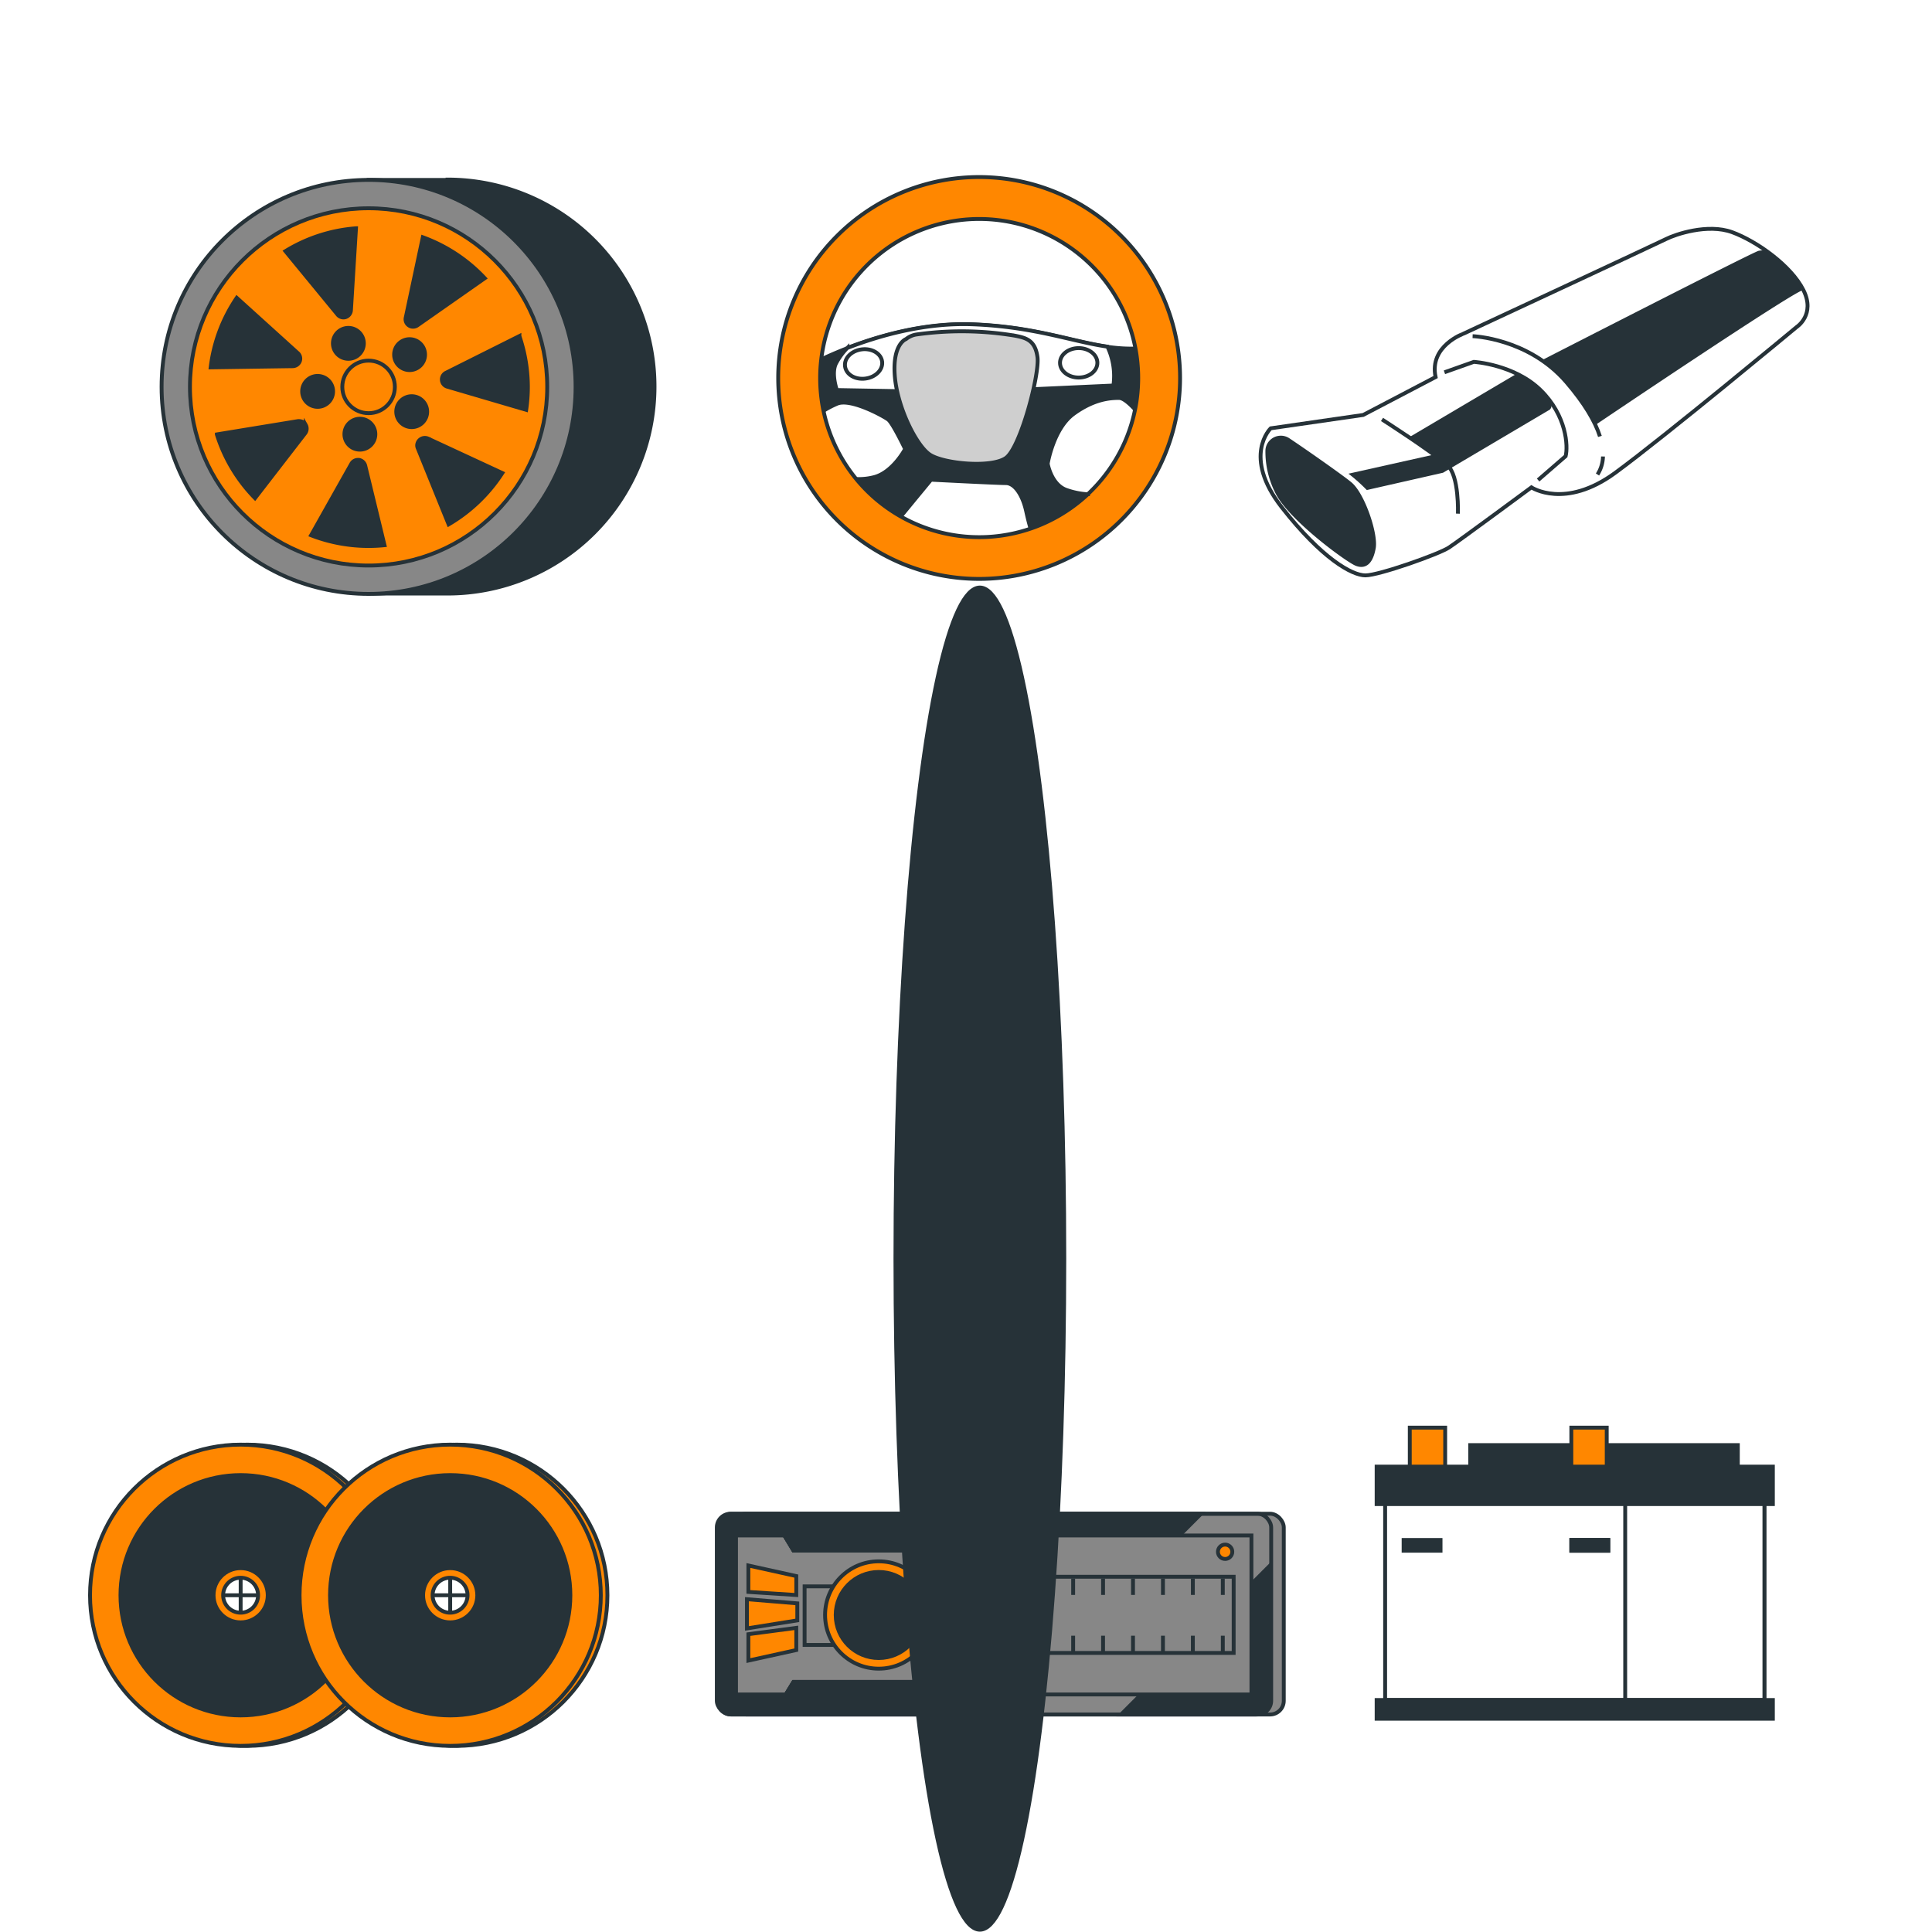 <svg class="animated" id="freepik_stories-car-accesories" xmlns="http://www.w3.org/2000/svg" viewBox="0 0 500 500" version="1.1" xmlns:xlink="http://www.w3.org/1999/xlink" xmlns:svgjs="http://svgjs.com/svgjs"><style>svg#freepik_stories-car-accesories:not(.animated) .animable {opacity: 0;}svg#freepik_stories-car-accesories.animated #freepik--background-simple--inject-3 {animation: 1s 1 forwards cubic-bezier(.36,-0.01,.5,1.38) zoomOut;animation-delay: 0s;}svg#freepik_stories-car-accesories.animated #freepik--Battery--inject-3 {animation: 1s 1 forwards cubic-bezier(.36,-0.01,.5,1.38) zoomIn,6s Infinite  linear shake;animation-delay: 0s,1s;}svg#freepik_stories-car-accesories.animated #freepik--Radio--inject-3 {animation: 1s 1 forwards cubic-bezier(.36,-0.01,.5,1.38) slideLeft,3s Infinite  linear wind;animation-delay: 0s,1s;}svg#freepik_stories-car-accesories.animated #freepik--Speakers--inject-3 {animation: 1s 1 forwards cubic-bezier(.36,-0.01,.5,1.38) slideRight,1.5s Infinite  linear heartbeat;animation-delay: 0s,1s;}svg#freepik_stories-car-accesories.animated #el5dxl9z7ws65 {animation: 1s 1 forwards cubic-bezier(.36,-0.01,.5,1.38) lightSpeedLeft;animation-delay: 0s;}svg#freepik_stories-car-accesories.animated #elodzhohau4j {animation: 1s 1 forwards cubic-bezier(.36,-0.01,.5,1.38) lightSpeedLeft;animation-delay: 0.019s;opacity: 0}svg#freepik_stories-car-accesories.animated #el5x88epbqj28 {animation: 1s 1 forwards cubic-bezier(.36,-0.01,.5,1.38) lightSpeedLeft;animation-delay: 0.038s;opacity: 0}svg#freepik_stories-car-accesories.animated #elcldah5zht08 {animation: 1s 1 forwards cubic-bezier(.36,-0.01,.5,1.38) lightSpeedLeft;animation-delay: 0.058s;opacity: 0}svg#freepik_stories-car-accesories.animated #el2vctykjatdy {animation: 1s 1 forwards cubic-bezier(.36,-0.01,.5,1.38) lightSpeedLeft;animation-delay: 0.077s;opacity: 0}svg#freepik_stories-car-accesories.animated #eli3prsiibm5 {animation: 1s 1 forwards cubic-bezier(.36,-0.01,.5,1.38) lightSpeedLeft;animation-delay: 0.096s;opacity: 0}svg#freepik_stories-car-accesories.animated #el58riv06ng5f {animation: 1s 1 forwards cubic-bezier(.36,-0.01,.5,1.38) lightSpeedLeft;animation-delay: 0.115s;opacity: 0}svg#freepik_stories-car-accesories.animated #elfywnxa0ydui {animation: 1s 1 forwards cubic-bezier(.36,-0.01,.5,1.38) lightSpeedLeft;animation-delay: 0.135s;opacity: 0}svg#freepik_stories-car-accesories.animated #elrzwvesccdml {animation: 1s 1 forwards cubic-bezier(.36,-0.01,.5,1.38) lightSpeedLeft;animation-delay: 0.154s;opacity: 0}svg#freepik_stories-car-accesories.animated #el6pqcv6uv5t {animation: 1s 1 forwards cubic-bezier(.36,-0.01,.5,1.38) lightSpeedLeft;animation-delay: 0.173s;opacity: 0}svg#freepik_stories-car-accesories.animated #elxk6ruiiigdg {animation: 1s 1 forwards cubic-bezier(.36,-0.01,.5,1.38) lightSpeedLeft;animation-delay: 0.192s;opacity: 0}svg#freepik_stories-car-accesories.animated #elunca05pq4zn {animation: 1s 1 forwards cubic-bezier(.36,-0.01,.5,1.38) lightSpeedLeft;animation-delay: 0.212s;opacity: 0}svg#freepik_stories-car-accesories.animated #elb0n3h5ysqg {animation: 1s 1 forwards cubic-bezier(.36,-0.01,.5,1.38) lightSpeedLeft;animation-delay: 0.231s;opacity: 0}svg#freepik_stories-car-accesories.animated #elolypvt5ueo {animation: 1s 1 forwards cubic-bezier(.36,-0.01,.5,1.38) lightSpeedLeft;animation-delay: 0.25s;opacity: 0}svg#freepik_stories-car-accesories.animated #elmqw28v042qa {animation: 1s 1 forwards cubic-bezier(.36,-0.01,.5,1.38) lightSpeedLeft;animation-delay: 0.269s;opacity: 0}svg#freepik_stories-car-accesories.animated #elf9393j424no {animation: 1s 1 forwards cubic-bezier(.36,-0.01,.5,1.38) lightSpeedLeft;animation-delay: 0.288s;opacity: 0}svg#freepik_stories-car-accesories.animated #elfchmbc6rbhu {animation: 1s 1 forwards cubic-bezier(.36,-0.01,.5,1.38) lightSpeedLeft;animation-delay: 0.308s;opacity: 0}svg#freepik_stories-car-accesories.animated #eltvc8mdkqi3b {animation: 1s 1 forwards cubic-bezier(.36,-0.01,.5,1.38) lightSpeedLeft;animation-delay: 0.327s;opacity: 0}svg#freepik_stories-car-accesories.animated #elnffhhnx09wm {animation: 1s 1 forwards cubic-bezier(.36,-0.01,.5,1.38) lightSpeedLeft;animation-delay: 0.346s;opacity: 0}svg#freepik_stories-car-accesories.animated #el6mr8o5au5ki {animation: 1s 1 forwards cubic-bezier(.36,-0.01,.5,1.38) lightSpeedLeft;animation-delay: 0.365s;opacity: 0}svg#freepik_stories-car-accesories.animated #elq9l515cgifh {animation: 1s 1 forwards cubic-bezier(.36,-0.01,.5,1.38) lightSpeedLeft;animation-delay: 0.385s;opacity: 0}svg#freepik_stories-car-accesories.animated #el42mhfkdgiba {animation: 1s 1 forwards cubic-bezier(.36,-0.01,.5,1.38) lightSpeedLeft;animation-delay: 0.404s;opacity: 0}svg#freepik_stories-car-accesories.animated #elexocp2hj0jm {animation: 1s 1 forwards cubic-bezier(.36,-0.01,.5,1.38) lightSpeedLeft;animation-delay: 0.423s;opacity: 0}svg#freepik_stories-car-accesories.animated #ele90rigud49g {animation: 1s 1 forwards cubic-bezier(.36,-0.01,.5,1.38) lightSpeedLeft;animation-delay: 0.442s;opacity: 0}svg#freepik_stories-car-accesories.animated #elflbjrw2z5ig {animation: 1s 1 forwards cubic-bezier(.36,-0.01,.5,1.38) lightSpeedLeft;animation-delay: 0.462s;opacity: 0}svg#freepik_stories-car-accesories.animated #eljy9lm60mlde {animation: 1s 1 forwards cubic-bezier(.36,-0.01,.5,1.38) lightSpeedLeft;animation-delay: 0.481s;opacity: 0}svg#freepik_stories-car-accesories.animated #elyxa7tu5yye {animation: 1s 1 forwards cubic-bezier(.36,-0.01,.5,1.38) lightSpeedLeft;animation-delay: 0.5s;opacity: 0}svg#freepik_stories-car-accesories.animated #elth4ptaec5s {animation: 1s 1 forwards cubic-bezier(.36,-0.01,.5,1.38) lightSpeedLeft;animation-delay: 0.519s;opacity: 0}svg#freepik_stories-car-accesories.animated #elfogucqr6s5t {animation: 1s 1 forwards cubic-bezier(.36,-0.01,.5,1.38) lightSpeedLeft;animation-delay: 0.538s;opacity: 0}svg#freepik_stories-car-accesories.animated #elxo6oy7lu0me {animation: 1s 1 forwards cubic-bezier(.36,-0.01,.5,1.38) lightSpeedLeft;animation-delay: 0.558s;opacity: 0}svg#freepik_stories-car-accesories.animated #elecukh0rq65f {animation: 1s 1 forwards cubic-bezier(.36,-0.01,.5,1.38) lightSpeedLeft;animation-delay: 0.577s;opacity: 0}svg#freepik_stories-car-accesories.animated #elo9b869yyspr {animation: 1s 1 forwards cubic-bezier(.36,-0.01,.5,1.38) lightSpeedLeft;animation-delay: 0.596s;opacity: 0}svg#freepik_stories-car-accesories.animated #elomrxi6dsawa {animation: 1s 1 forwards cubic-bezier(.36,-0.01,.5,1.38) lightSpeedLeft;animation-delay: 0.615s;opacity: 0}svg#freepik_stories-car-accesories.animated #elxrl7uo3o4e {animation: 1s 1 forwards cubic-bezier(.36,-0.01,.5,1.38) lightSpeedLeft;animation-delay: 0.635s;opacity: 0}svg#freepik_stories-car-accesories.animated #elw2v3udlsl6 {animation: 1s 1 forwards cubic-bezier(.36,-0.01,.5,1.38) lightSpeedLeft;animation-delay: 0.654s;opacity: 0}svg#freepik_stories-car-accesories.animated #el1yxrifvq47j {animation: 1s 1 forwards cubic-bezier(.36,-0.01,.5,1.38) lightSpeedLeft;animation-delay: 0.673s;opacity: 0}svg#freepik_stories-car-accesories.animated #eldrnmtoks61m {animation: 1s 1 forwards cubic-bezier(.36,-0.01,.5,1.38) lightSpeedLeft;animation-delay: 0.692s;opacity: 0}svg#freepik_stories-car-accesories.animated #elv09zu27f0u {animation: 1s 1 forwards cubic-bezier(.36,-0.01,.5,1.38) lightSpeedLeft;animation-delay: 0.712s;opacity: 0}svg#freepik_stories-car-accesories.animated #el2mhwgs9is4b {animation: 1s 1 forwards cubic-bezier(.36,-0.01,.5,1.38) lightSpeedLeft;animation-delay: 0.731s;opacity: 0}svg#freepik_stories-car-accesories.animated #elr5k0j7mj3r {animation: 1s 1 forwards cubic-bezier(.36,-0.01,.5,1.38) lightSpeedLeft;animation-delay: 0.75s;opacity: 0}svg#freepik_stories-car-accesories.animated #elm8460ge4qtj {animation: 1s 1 forwards cubic-bezier(.36,-0.01,.5,1.38) lightSpeedLeft;animation-delay: 0.769s;opacity: 0}svg#freepik_stories-car-accesories.animated #ellzfwfb860k8 {animation: 1s 1 forwards cubic-bezier(.36,-0.01,.5,1.38) lightSpeedLeft;animation-delay: 0.788s;opacity: 0}svg#freepik_stories-car-accesories.animated #el7vysq6zcn5u {animation: 1s 1 forwards cubic-bezier(.36,-0.01,.5,1.38) lightSpeedLeft;animation-delay: 0.808s;opacity: 0}svg#freepik_stories-car-accesories.animated #el1r6rhtg5xa7j {animation: 1s 1 forwards cubic-bezier(.36,-0.01,.5,1.38) lightSpeedLeft;animation-delay: 0.827s;opacity: 0}svg#freepik_stories-car-accesories.animated #eljp3buerz5rs {animation: 1s 1 forwards cubic-bezier(.36,-0.01,.5,1.38) lightSpeedLeft;animation-delay: 0.846s;opacity: 0}svg#freepik_stories-car-accesories.animated #el6ljfjz8wlom {animation: 1s 1 forwards cubic-bezier(.36,-0.01,.5,1.38) lightSpeedLeft;animation-delay: 0.865s;opacity: 0}svg#freepik_stories-car-accesories.animated #elum7006t15d8 {animation: 1s 1 forwards cubic-bezier(.36,-0.01,.5,1.38) lightSpeedLeft;animation-delay: 0.885s;opacity: 0}svg#freepik_stories-car-accesories.animated #elhwaba0i3pvf {animation: 1s 1 forwards cubic-bezier(.36,-0.01,.5,1.38) lightSpeedLeft;animation-delay: 0.904s;opacity: 0}svg#freepik_stories-car-accesories.animated #elrgf6a76z4r8 {animation: 1s 1 forwards cubic-bezier(.36,-0.01,.5,1.38) lightSpeedLeft;animation-delay: 0.923s;opacity: 0}svg#freepik_stories-car-accesories.animated #el9k4zfps67e7 {animation: 1s 1 forwards cubic-bezier(.36,-0.01,.5,1.38) lightSpeedLeft;animation-delay: 0.942s;opacity: 0}svg#freepik_stories-car-accesories.animated #eledzy5irqmmm {animation: 1s 1 forwards cubic-bezier(.36,-0.01,.5,1.38) lightSpeedLeft;animation-delay: 0.962s;opacity: 0}svg#freepik_stories-car-accesories.animated #eleapf7l05q9q {animation: 1s 1 forwards cubic-bezier(.36,-0.01,.5,1.38) lightSpeedLeft;animation-delay: 0.981s;opacity: 0}svg#freepik_stories-car-accesories.animated #freepik--Car--inject-3 {animation: 1s 1 forwards cubic-bezier(.36,-0.01,.5,1.38) lightSpeedLeft;animation-delay: 0s;}svg#freepik_stories-car-accesories.animated #freepik--Muffler--inject-3 {animation: 1s 1 forwards cubic-bezier(.36,-0.01,.5,1.38) slideRight,6s Infinite  linear floating;animation-delay: 0s,1s;}svg#freepik_stories-car-accesories.animated #freepik--steering-wheel--inject-3 {animation: 1s 1 forwards cubic-bezier(.36,-0.01,.5,1.38) zoomIn,6s Infinite  linear floating;animation-delay: 0s,1s;}svg#freepik_stories-car-accesories.animated #freepik--Tire--inject-3 {animation: 1s 1 forwards cubic-bezier(.36,-0.01,.5,1.38) lightSpeedLeft,6s Infinite  linear floating;animation-delay: 0s,1s;}            @keyframes zoomOut {                0% {                    opacity: 0;                    transform: scale(1.5);                }                100% {                    opacity: 1;                    transform: scale(1);                }            }                    @keyframes zoomIn {                0% {                    opacity: 0;                    transform: scale(0.5);                }                100% {                    opacity: 1;                    transform: scale(1);                }            }                    @keyframes shake {                10%, 90% {                    transform: translate3d(-1px, 0, 0);                  }                  20%, 80% {                    transform: translate3d(2px, 0, 0);                  }                  30%, 50%, 70% {                    transform: translate3d(-4px, 0, 0);                  }                  40%, 60% {                    transform: translate3d(4px, 0, 0);                  }            }                    @keyframes slideLeft {                0% {                    opacity: 0;                    transform: translateX(-30px);                }                100% {                    opacity: 1;                    transform: translateX(0);                }            }                    @keyframes wind {                0% {                    transform: rotate( 0deg );                }                25% {                    transform: rotate( 1deg );                }                75% {                    transform: rotate( -1deg );                }            }                    @keyframes slideRight {                0% {                    opacity: 0;                    transform: translateX(30px);                }                100% {                    opacity: 1;                    transform: translateX(0);                }            }                    @keyframes heartbeat {                0% {                    transform: scale(1);                }                10% {                    transform: scale(1.1);                }                30% {                    transform: scale(1);                }                40% {                    transform: scale(1);                }                50% {                    transform: scale(1.1);                }                60% {                    transform: scale(1);                }                100% {                    transform: scale(1);                }            }                    @keyframes lightSpeedLeft {              from {                transform: translate3d(-50%, 0, 0) skewX(20deg);                opacity: 0;              }              60% {                transform: skewX(-10deg);                opacity: 1;              }              80% {                transform: skewX(2deg);              }              to {                opacity: 1;                transform: translate3d(0, 0, 0);              }            }                    @keyframes floating {                0% {                    opacity: 1;                    transform: translateY(0px);                }                50% {                    transform: translateY(-10px);                }                100% {                    opacity: 1;                    transform: translateY(0px);                }            }        .animator-hidden { display: none; }</style><g id="freepik--background-simple--inject-3" class="animable animator-hidden" style="transform-origin: 245.758px 257.766px;"><path d="M467.6,251.91c-4.93,41.8-24,90.41-62.14,112.73-57.59,33.75-52.77,85.64-165.19,108.2a231.3,231.3,0,0,1-49.85,4.71,194.65,194.65,0,0,1-24.46-2C94.51,465.12,46.43,415.46,28.79,355.5,5.58,276.66,51.93,225,82.65,193.94s53.23-128,163.57-151A223.75,223.75,0,0,1,297.45,38c39.26,1,82.08,13.86,111.71,40.76q3.33,3,6.5,6.28C456.84,127.33,474.34,194.92,467.6,251.91Z" style="fill: #FF8700; transform-origin: 245.758px 257.766px;" id="eleahvc0vnss7" class="animable"></path><g id="el96bno2n67k9"><path d="M467.6,251.91c-4.93,41.8-24,90.41-62.14,112.73-57.59,33.75-52.77,85.64-165.19,108.2a231.3,231.3,0,0,1-49.85,4.71,194.65,194.65,0,0,1-24.46-2C94.51,465.12,46.43,415.46,28.79,355.5,5.58,276.66,51.93,225,82.65,193.94s53.23-128,163.57-151A223.75,223.75,0,0,1,297.45,38c39.26,1,82.08,13.86,111.71,40.76q3.33,3,6.5,6.28C456.84,127.33,474.34,194.92,467.6,251.91Z" style="fill: rgb(255, 255, 255); opacity: 0.7; transform-origin: 245.758px 257.766px;" class="animable" id="elddrcscng8wp"></path></g></g><g id="freepik--Battery--inject-3" class="animable animator-active" style="transform-origin: 407.545px 407.14px;"><rect x="380.49" y="373.99" width="69.26" height="9.7" style="fill: rgb(38, 50, 56); stroke: rgb(38, 50, 56); stroke-miterlimit: 10; transform-origin: 415.12px 378.84px;" id="el4t3d0qv2nep" class="animable"></rect><rect x="364.85" y="369.47" width="9.16" height="11.95" style="fill: #FF8700; stroke: rgb(38, 50, 56); stroke-miterlimit: 10; transform-origin: 369.43px 375.445px;" id="el3wzzlijyoma" class="animable"></rect><rect x="406.66" y="369.47" width="9.16" height="11.95" style="fill: #FF8700; stroke: rgb(38, 50, 56); stroke-miterlimit: 10; transform-origin: 411.24px 375.445px;" id="elsbawxkguuf" class="animable"></rect><rect x="358.47" y="386.59" width="98.14" height="53.37" style="fill: rgb(255, 255, 255); stroke: rgb(38, 50, 56); stroke-miterlimit: 10; transform-origin: 407.54px 413.275px;" id="elnfro1udejus" class="animable"></rect><rect x="420.6" y="386.59" width="36.03" height="53.37" style="fill: rgb(255, 255, 255); stroke: rgb(38, 50, 56); stroke-miterlimit: 10; transform-origin: 438.615px 413.275px;" id="el7mei67qx23p" class="animable"></rect><rect x="356.27" y="379.56" width="102.55" height="9.7" style="fill: rgb(38, 50, 56); stroke: rgb(38, 50, 56); stroke-miterlimit: 10; transform-origin: 407.545px 384.41px;" id="el260b5hfv4yu" class="animable"></rect><rect x="356.27" y="439.96" width="102.55" height="4.85" style="fill: rgb(38, 50, 56); stroke: rgb(38, 50, 56); stroke-miterlimit: 10; transform-origin: 407.545px 442.385px;" id="elztj7pcnzsj" class="animable"></rect><rect x="363.25" y="398.54" width="9.56" height="2.79" style="fill: rgb(38, 50, 56); stroke: rgb(38, 50, 56); stroke-miterlimit: 10; transform-origin: 368.03px 399.935px;" id="eltsh7aq3ucx" class="animable"></rect><rect x="406.66" y="398.54" width="9.56" height="2.79" style="fill: rgb(38, 50, 56); stroke: rgb(38, 50, 56); stroke-miterlimit: 10; transform-origin: 411.44px 399.935px;" id="elg94udr1jcp5" class="animable"></rect><g id="el8begyrny8rk"><rect x="406.66" y="398.54" width="9.56" height="2.79" style="fill: rgb(38, 50, 56); stroke: rgb(38, 50, 56); stroke-miterlimit: 10; transform-origin: 411.44px 399.935px; transform: rotate(90deg);" class="animable" id="elr9dqredmb1"></rect></g></g><g id="freepik--Radio--inject-3" class="animable" style="transform-origin: 258.875px 417.73px;"><rect x="189.5" y="391.75" width="142.74" height="51.96" rx="3.55" style="fill: rgb(135, 135, 135); stroke: rgb(38, 50, 56); stroke-miterlimit: 10; transform-origin: 260.87px 417.73px;" id="el3h0yf0x70cs" class="animable"></rect><path d="M310.84,391.76l-51.95,51.95H189.36a3.55,3.55,0,0,1-3.56-3.55V395.31a3.55,3.55,0,0,1,3.56-3.55Z" style="fill: rgb(38, 50, 56); stroke: rgb(38, 50, 56); stroke-miterlimit: 10; transform-origin: 248.32px 417.735px;" id="elh1b2k5melm" class="animable"></path><path d="M328.55,405.28v34.88a3.55,3.55,0,0,1-3.55,3.55H290.13Z" style="fill: rgb(38, 50, 56); stroke: rgb(38, 50, 56); stroke-miterlimit: 10; transform-origin: 309.34px 424.495px;" id="el3rohtoa8mpd" class="animable"></path><polygon points="323.87 397.38 323.87 438.53 251.45 438.53 249.48 435.29 205.36 435.29 203.39 438.53 190.48 438.53 190.48 397.38 203.01 397.38 205.36 401.26 249.48 401.26 251.83 397.38 323.87 397.38" style="fill: rgb(135, 135, 135); stroke: rgb(38, 50, 56); stroke-miterlimit: 10; transform-origin: 257.175px 417.955px;" id="elv167r34lznk" class="animable"></polygon><rect x="208.23" y="410.55" width="39.25" height="15.16" style="fill: rgb(135, 135, 135); stroke: rgb(38, 50, 56); stroke-miterlimit: 10; transform-origin: 227.855px 418.13px;" id="el6isu72v5tf" class="animable"></rect><polygon points="249.48 435.29 251.45 438.53 203.39 438.53 205.36 435.29 249.48 435.29" style="fill: rgb(38, 50, 56); stroke: rgb(38, 50, 56); stroke-miterlimit: 10; transform-origin: 227.42px 436.91px;" id="elw6f8imkx9k" class="animable"></polygon><polygon points="205.36 401.26 203.01 397.38 251.83 397.38 249.48 401.26 205.36 401.26" style="fill: rgb(38, 50, 56); stroke: rgb(38, 50, 56); stroke-miterlimit: 10; transform-origin: 227.42px 399.32px;" id="elvhdyx74jx9s" class="animable"></polygon><circle cx="227.42" cy="417.96" r="13.89" style="fill: #FF8700; stroke: rgb(38, 50, 56); stroke-miterlimit: 10; transform-origin: 227.42px 417.96px;" id="elob4dpirdnf" class="animable"></circle><g id="el614qnogasda"><circle cx="227.42" cy="417.96" r="11.14" style="fill: rgb(38, 50, 56); stroke: rgb(38, 50, 56); stroke-miterlimit: 10; transform-origin: 227.42px 417.96px; transform: rotate(-13.22deg);" class="animable" id="elxftdjii6q58"></circle></g><path d="M249.48,435.29H205.36l-2,3.24h48.06ZM203,397.38l2.35,3.88h44.12l2.35-3.88Z" style="fill: rgb(38, 50, 56); stroke: rgb(38, 50, 56); stroke-miterlimit: 10; transform-origin: 227.41px 417.955px;" id="elze1ot41oom" class="animable"></path><rect x="249.8" y="408.06" width="69.47" height="19.72" style="fill: rgb(135, 135, 135); stroke: rgb(38, 50, 56); stroke-miterlimit: 10; transform-origin: 284.535px 417.92px;" id="elwe8ws32a8h" class="animable"></rect><line x1="254.49" y1="408.53" x2="254.49" y2="412.76" style="fill: rgb(135, 135, 135); stroke: rgb(38, 50, 56); stroke-miterlimit: 10; transform-origin: 254.49px 410.645px;" id="elou3aurpw0v" class="animable"></line><line x1="262.24" y1="408.53" x2="262.24" y2="412.76" style="fill: rgb(135, 135, 135); stroke: rgb(38, 50, 56); stroke-miterlimit: 10; transform-origin: 262.24px 410.645px;" id="elxrr38ai22or" class="animable"></line><line x1="269.98" y1="408.53" x2="269.98" y2="412.76" style="fill: rgb(135, 135, 135); stroke: rgb(38, 50, 56); stroke-miterlimit: 10; transform-origin: 269.98px 410.645px;" id="elgpo44c0v78i" class="animable"></line><line x1="277.73" y1="408.53" x2="277.73" y2="412.76" style="fill: rgb(135, 135, 135); stroke: rgb(38, 50, 56); stroke-miterlimit: 10; transform-origin: 277.73px 410.645px;" id="elpulsbw9ra5s" class="animable"></line><line x1="285.47" y1="408.53" x2="285.47" y2="412.76" style="fill: rgb(135, 135, 135); stroke: rgb(38, 50, 56); stroke-miterlimit: 10; transform-origin: 285.47px 410.645px;" id="elczspps02dsh" class="animable"></line><line x1="293.22" y1="408.53" x2="293.22" y2="412.76" style="fill: rgb(135, 135, 135); stroke: rgb(38, 50, 56); stroke-miterlimit: 10; transform-origin: 293.22px 410.645px;" id="elfab6pkjmpf" class="animable"></line><line x1="300.97" y1="408.53" x2="300.97" y2="412.76" style="fill: rgb(135, 135, 135); stroke: rgb(38, 50, 56); stroke-miterlimit: 10; transform-origin: 300.97px 410.645px;" id="el5l7pc6pp015" class="animable"></line><line x1="308.71" y1="408.53" x2="308.71" y2="412.76" style="fill: rgb(135, 135, 135); stroke: rgb(38, 50, 56); stroke-miterlimit: 10; transform-origin: 308.71px 410.645px;" id="elxglobxox0cq" class="animable"></line><line x1="316.46" y1="408.53" x2="316.46" y2="412.76" style="fill: rgb(135, 135, 135); stroke: rgb(38, 50, 56); stroke-miterlimit: 10; transform-origin: 316.46px 410.645px;" id="elrq04medozt" class="animable"></line><line x1="254.49" y1="423.32" x2="254.49" y2="427.54" style="fill: rgb(135, 135, 135); stroke: rgb(38, 50, 56); stroke-miterlimit: 10; transform-origin: 254.49px 425.43px;" id="el1vxkj0qujkg" class="animable"></line><line x1="262.24" y1="423.32" x2="262.24" y2="427.54" style="fill: rgb(135, 135, 135); stroke: rgb(38, 50, 56); stroke-miterlimit: 10; transform-origin: 262.24px 425.43px;" id="eldnye1cdu7ia" class="animable"></line><line x1="269.98" y1="423.32" x2="269.98" y2="427.54" style="fill: rgb(135, 135, 135); stroke: rgb(38, 50, 56); stroke-miterlimit: 10; transform-origin: 269.98px 425.43px;" id="elrkn0at6s5g" class="animable"></line><line x1="277.73" y1="423.32" x2="277.73" y2="427.54" style="fill: rgb(135, 135, 135); stroke: rgb(38, 50, 56); stroke-miterlimit: 10; transform-origin: 277.73px 425.43px;" id="el1zbwedwn8ng" class="animable"></line><line x1="285.47" y1="423.32" x2="285.47" y2="427.54" style="fill: rgb(135, 135, 135); stroke: rgb(38, 50, 56); stroke-miterlimit: 10; transform-origin: 285.47px 425.43px;" id="elzci83htp0q" class="animable"></line><line x1="293.22" y1="423.32" x2="293.22" y2="427.54" style="fill: rgb(135, 135, 135); stroke: rgb(38, 50, 56); stroke-miterlimit: 10; transform-origin: 293.22px 425.43px;" id="ele9qfgadrtjg" class="animable"></line><line x1="300.97" y1="423.32" x2="300.97" y2="427.54" style="fill: rgb(135, 135, 135); stroke: rgb(38, 50, 56); stroke-miterlimit: 10; transform-origin: 300.97px 425.43px;" id="elfv3sl5kkzah" class="animable"></line><line x1="308.71" y1="423.32" x2="308.71" y2="427.54" style="fill: rgb(135, 135, 135); stroke: rgb(38, 50, 56); stroke-miterlimit: 10; transform-origin: 308.71px 425.43px;" id="elgozydh2lu8o" class="animable"></line><line x1="316.46" y1="423.32" x2="316.46" y2="427.54" style="fill: rgb(135, 135, 135); stroke: rgb(38, 50, 56); stroke-miterlimit: 10; transform-origin: 316.46px 425.43px;" id="el0ve0vspad82" class="animable"></line><polygon points="193.68 405.15 193.68 411.99 206.08 412.79 206.08 407.89 193.68 405.15" style="fill: #FF8700; stroke: rgb(38, 50, 56); stroke-miterlimit: 10; transform-origin: 199.88px 408.97px;" id="el36s9nxdswn7" class="animable"></polygon><polygon points="193.68 429.76 193.68 422.93 206.08 421.29 206.08 427.03 193.68 429.76" style="fill: #FF8700; stroke: rgb(38, 50, 56); stroke-miterlimit: 10; transform-origin: 199.88px 425.525px;" id="elldvqgptth1" class="animable"></polygon><polygon points="206.34 419.35 193.31 421.43 193.31 413.87 206.34 414.95 206.34 419.35" style="fill: #FF8700; stroke: rgb(38, 50, 56); stroke-miterlimit: 10; transform-origin: 199.825px 417.65px;" id="el42l1s4lbh84" class="animable"></polygon><circle cx="317.06" cy="401.6" r="1.86" style="fill: #FF8700; stroke: rgb(38, 50, 56); stroke-miterlimit: 10; transform-origin: 317.06px 401.6px;" id="el8jdp917vmsg" class="animable"></circle><rect x="185.51" y="391.75" width="143.47" height="51.96" rx="3.55" style="fill: none; stroke: rgb(38, 50, 56); stroke-miterlimit: 10; transform-origin: 257.245px 417.73px;" id="elfirsu18f1sm" class="animable"></rect></g><g id="freepik--Speakers--inject-3" class="animable" style="transform-origin: 91.896px 412.85px;"><circle cx="63.99" cy="412.85" r="38.98" style="fill: #FF8700; stroke: rgb(38, 50, 56); stroke-miterlimit: 10; transform-origin: 63.99px 412.85px;" id="elku2cjotoyv" class="animable"></circle><circle cx="62.28" cy="412.85" r="38.98" style="fill: #FF8700; stroke: rgb(38, 50, 56); stroke-miterlimit: 10; transform-origin: 62.28px 412.85px;" id="elf7ut4tdw4g" class="animable"></circle><g id="elofouj9p0wes"><circle cx="62.28" cy="412.85" r="31.1" style="fill: rgb(38, 50, 56); stroke: rgb(38, 50, 56); stroke-miterlimit: 10; transform-origin: 62.28px 412.85px; transform: rotate(-16deg);" class="animable" id="elxvj0siaqxdc"></circle></g><circle cx="62.28" cy="412.85" r="7.01" style="fill: #FF8700; stroke: rgb(38, 50, 56); stroke-miterlimit: 10; transform-origin: 62.28px 412.85px;" id="el6i7bq8zisap" class="animable"></circle><path d="M66.79,412.85a4.52,4.52,0,1,0-4.51,4.51A4.51,4.51,0,0,0,66.79,412.85Z" style="fill: rgb(255, 255, 255); stroke: rgb(38, 50, 56); stroke-miterlimit: 10; transform-origin: 62.27px 412.84px;" id="eltzjq2ncah28" class="animable"></path><line x1="62.28" y1="408.33" x2="62.28" y2="417.36" style="fill: none; stroke: rgb(38, 50, 56); stroke-miterlimit: 10; transform-origin: 62.28px 412.845px;" id="elh5b1u4xo62m" class="animable"></line><line x1="57.76" y1="412.85" x2="66.79" y2="412.85" style="fill: none; stroke: rgb(38, 50, 56); stroke-miterlimit: 10; transform-origin: 62.275px 412.85px;" id="elv0dwjhe0zsq" class="animable"></line><circle cx="118.22" cy="412.85" r="38.98" style="fill: #FF8700; stroke: rgb(38, 50, 56); stroke-miterlimit: 10; transform-origin: 118.22px 412.85px;" id="eln1n5d3ygql" class="animable"></circle><circle cx="116.51" cy="412.85" r="38.98" style="fill: #FF8700; stroke: rgb(38, 50, 56); stroke-miterlimit: 10; transform-origin: 116.51px 412.85px;" id="elbciuauhcjir" class="animable"></circle><g id="elhn4gaf157t9"><circle cx="116.51" cy="412.85" r="31.1" style="fill: rgb(38, 50, 56); stroke: rgb(38, 50, 56); stroke-miterlimit: 10; transform-origin: 116.51px 412.85px; transform: rotate(-45deg);" class="animable" id="el686b4e0bclt"></circle></g><circle cx="116.51" cy="412.85" r="7.01" style="fill: #FF8700; stroke: rgb(38, 50, 56); stroke-miterlimit: 10; transform-origin: 116.51px 412.85px;" id="el7da4l7odme" class="animable"></circle><path d="M121,412.85a4.52,4.52,0,1,0-4.52,4.51A4.52,4.52,0,0,0,121,412.85Z" style="fill: rgb(255, 255, 255); stroke: rgb(38, 50, 56); stroke-miterlimit: 10; transform-origin: 116.48px 412.84px;" id="elia1emq8fpo" class="animable"></path><line x1="116.51" y1="408.33" x2="116.51" y2="417.36" style="fill: none; stroke: rgb(38, 50, 56); stroke-miterlimit: 10; transform-origin: 116.51px 412.845px;" id="elu8dozsfx0q" class="animable"></line><line x1="112" y1="412.85" x2="121.03" y2="412.85" style="fill: none; stroke: rgb(38, 50, 56); stroke-miterlimit: 10; transform-origin: 116.515px 412.85px;" id="el24nvxhf3ftd" class="animable"></line></g><g id="freepik--Car--inject-3" class="animable" style="transform-origin: 256.645px 265.403px;"><g id="el5dxl9z7ws65" class=""><ellipse cx="253.59" cy="325.73" rx="21.85" ry="173.68" style="fill: rgb(38, 50, 56); stroke: rgb(38, 50, 56); stroke-miterlimit: 10; transform-origin: 253.59px 325.73px; transform: rotate(-88.15deg);" class="animable" id="elppkytzymnhi"></ellipse></g><path d="M84.39,288.25s2.11,4.57,3.62,6.13,28.74,8.3,28.74,8.3L205,322l10.69-1.15,37.37,1.2s7.46-18.24-.68-36.21-48.86-25-60.37-21.34-38.47,15.44-57.84,9-34.82-19.09-41.28-17.41-9.54,12.08-9.54,16.57S84.39,288.25,84.39,288.25Z" style="fill: rgb(38, 50, 56); stroke: rgb(38, 50, 56); stroke-miterlimit: 10; transform-origin: 169.766px 288.994px;" id="elodzhohau4j" class="animable"></path><path d="M274.09,313.24c-.77-18.55-13.18-33.61-27.71-33.65H230.62l.28,6.64c-6.16,6.11-9.9,15.87-9.45,26.87s5,20.79,11.68,26.93l.28,6.73h15.75C263.7,346.79,274.86,331.79,274.09,313.24Z" style="fill: rgb(38, 50, 56); stroke: rgb(38, 50, 56); stroke-miterlimit: 10; transform-origin: 247.771px 313.175px;" id="el5x88epbqj28" class="animable"></path><g id="elcldah5zht08" class=""><ellipse cx="232.01" cy="313.17" rx="26.25" ry="33.66" style="fill: rgb(135, 135, 135); stroke: rgb(38, 50, 56); stroke-miterlimit: 10; transform-origin: 232.01px 313.17px; transform: rotate(-6.32deg);" class="animable" id="elj2u3zohdej"></ellipse></g><path d="M252.38,324.6h0c.25-.83.48-1.68.67-2.55h0q.28-1.32.48-2.67h0a35.59,35.59,0,0,0,.28-6.15A35,35,0,0,0,251,300.7l-.05-.1c-.36-.83-.76-1.64-1.19-2.42l-.08-.15c-.43-.77-.88-1.52-1.36-2.24l-.08-.12c-4.26-6.27-10.51-10.3-17.34-10.31-5.85,0-11,2.91-14.74,7.68h0c-.25.31-.49.64-.72,1h0c-.23.33-.46.67-.68,1h0c-.22.34-.43.69-.63,1v0c-.2.35-.39.7-.57,1.06l0,.06c-.18.35-.35.7-.52,1.07l0,.08c-.16.35-.31.71-.46,1.07,0,0,0,.08-.05.13-.14.35-.27.7-.4,1.06l-.06.17c-.12.34-.23.69-.34,1.05,0,.07-.05.14-.07.21-.1.34-.19.69-.29,1a2.68,2.68,0,0,1-.07.27c-.08.33-.16.67-.23,1,0,.1-.05.21-.07.31-.07.33-.13.66-.19,1l-.06.37c-.06.31-.1.64-.14,1l-.06.41c0,.31-.07.63-.1.95,0,.15,0,.3,0,.45,0,.31,0,.63-.06.94l0,.48c0,.33,0,.67,0,1,0,.15,0,.29,0,.43,0,.48,0,1,0,1.46s.06,1.17.12,1.75c0,.14,0,.28,0,.42.05.5.11,1,.18,1.49l0,.23c.19,1.22.44,2.41.74,3.58h0A30.73,30.73,0,0,0,219.49,335l.14.13c.46.44.93.85,1.42,1.25l.1.07a19.23,19.23,0,0,0,12,4.5,17.8,17.8,0,0,0,11.72-4.49h0A25.72,25.72,0,0,0,252.38,324.6Z" style="fill: rgb(255, 255, 255); stroke: rgb(38, 50, 56); stroke-miterlimit: 10; transform-origin: 232.115px 313.155px;" id="el2vctykjatdy" class="animable"></path><path d="M251.32,314.07a29.41,29.41,0,0,0-1.84-9.12l-8.66,5.43a13.33,13.33,0,0,1,.67,3.67c0,.19,0,.37,0,.55l9.84,1.6C251.35,315.5,251.35,314.79,251.32,314.07Z" style="fill: rgb(38, 50, 56); stroke: rgb(38, 50, 56); stroke-miterlimit: 10; transform-origin: 246.082px 310.575px;" id="eli3prsiibm5" class="animable"></path><path d="M236,304.12a9.05,9.05,0,0,1,2.45,2l6.1-9.38a18.85,18.85,0,0,0-7.34-5.07Z" style="fill: rgb(38, 50, 56); stroke: rgb(38, 50, 56); stroke-miterlimit: 10; transform-origin: 240.275px 298.895px;" id="el58riv06ng5f" class="animable"></path><path d="M240.25,320.16a9.64,9.64,0,0,1-1.62,2.34l5,11.21a20.64,20.64,0,0,0,5.7-8Z" style="fill: rgb(38, 50, 56); stroke: rgb(38, 50, 56); stroke-miterlimit: 10; transform-origin: 243.98px 326.935px;" id="elfywnxa0ydui" class="animable"></path><path d="M225.52,308.22l-8.83-6.14a26.79,26.79,0,0,0-2.11,10.18l9.87.28A12.15,12.15,0,0,1,225.52,308.22Z" style="fill: rgb(38, 50, 56); stroke: rgb(38, 50, 56); stroke-miterlimit: 10; transform-origin: 220.05px 307.31px;" id="elrzwvesccdml" class="animable"></path><path d="M228.52,304.48a7.22,7.22,0,0,1,2.36-1.08L229.44,291a15.49,15.49,0,0,0-8.28,4.43Z" style="fill: rgb(38, 50, 56); stroke: rgb(38, 50, 56); stroke-miterlimit: 10; transform-origin: 226.02px 297.74px;" id="el6pqcv6uv5t" class="animable"></path><path d="M234.34,324.81a7.3,7.3,0,0,1-.94.06,7,7,0,0,1-2.6-.51L226,335.09a15.5,15.5,0,0,0,7.95,2.26,14.19,14.19,0,0,0,2.27-.17Z" style="fill: rgb(38, 50, 56); stroke: rgb(38, 50, 56); stroke-miterlimit: 10; transform-origin: 231.11px 330.855px;" id="elxk6ruiiigdg" class="animable"></path><path d="M225.45,318.67l-9.77,2.18a26.45,26.45,0,0,0,4.77,9.39l6.26-9.25A11.73,11.73,0,0,1,225.45,318.67Z" style="fill: rgb(38, 50, 56); stroke: rgb(38, 50, 56); stroke-miterlimit: 10; transform-origin: 221.195px 324.455px;" id="elunca05pq4zn" class="animable"></path><path d="M126.3,294.49c-.36-15.54-6.18-28.17-13-28.2H97.58l1.31,56.28h15.72C121.43,322.6,126.66,310,126.3,294.49Z" style="fill: rgb(38, 50, 56); stroke: rgb(38, 50, 56); stroke-miterlimit: 10; transform-origin: 111.949px 294.43px;" id="elb0n3h5ysqg" class="animable"></path><path d="M110.58,294.49c.36,15.54-4.87,28.11-11.69,28.08s-12.64-12.65-13-28.2,4.87-28.11,11.69-28.08S110.22,279,110.58,294.49Z" style="fill: rgb(135, 135, 135); stroke: rgb(38, 50, 56); stroke-miterlimit: 10; transform-origin: 98.235px 294.43px;" id="elolypvt5ueo" class="animable"></path><path d="M107.79,304h0c.12-.7.23-1.41.32-2.14h0c.09-.73.16-1.48.22-2.24h0c.12-1.66.17-3.38.13-5.15a49,49,0,0,0-1.34-10.5l0-.08c-.17-.7-.36-1.38-.56-2l0-.13c-.21-.64-.42-1.27-.65-1.87l0-.1c-2-5.26-4.93-8.63-8.14-8.65-2.74,0-5.17,2.44-6.91,6.44h0c-.12.27-.23.54-.34.81h0c-.11.28-.22.56-.32.85h0c-.1.29-.2.58-.29.87v0c-.09.29-.18.58-.27.89v0q-.14.44-.24.9l0,.07c-.08.29-.15.59-.22.9a.36.36,0,0,1,0,.1c-.07.29-.13.59-.19.89a.78.78,0,0,0,0,.14c-.06.29-.11.59-.17.88l0,.18c0,.29-.09.58-.13.87l0,.22c0,.28-.08.56-.11.84a2.51,2.51,0,0,0,0,.27c0,.27-.06.55-.08.82,0,.11,0,.21,0,.31l-.06.81,0,.34c0,.27,0,.53,0,.8s0,.25,0,.37c0,.27,0,.53,0,.8s0,.26,0,.39c0,.28,0,.56,0,.85,0,.12,0,.24,0,.36,0,.4,0,.81,0,1.21s0,1,0,1.48c0,.11,0,.23,0,.35l.09,1.24c0,.07,0,.13,0,.2.09,1,.21,2,.35,3h0a34.48,34.48,0,0,0,3.83,12.1l.06.12c.22.36.44.71.67,1l0,.06c1.65,2.37,3.59,3.76,5.64,3.77s3.94-1.38,5.49-3.76h0A27.18,27.18,0,0,0,107.79,304Z" style="fill: rgb(255, 255, 255); stroke: rgb(38, 50, 56); stroke-miterlimit: 10; transform-origin: 98.457px 294.39px;" id="elmqw28v042qa" class="animable"></path><path d="M425.85,302.49c-.77-18.55-13.18-33.61-27.71-33.65H382.38c-14.54,0-25.7,15-24.93,33.52S370.63,336,385.17,336h15.75C415.46,336.05,426.62,321,425.85,302.49Z" style="fill: rgb(38, 50, 56); stroke: rgb(38, 50, 56); stroke-miterlimit: 10; transform-origin: 391.65px 302.42px;" id="elf9393j424no" class="animable"></path><path d="M131.34,186.72s-7,2.06-7.93,4.11-1.46,3.52-1.46,3.52l-21.13,30.81s-7.63-.58-10,5.87-1.46,15.26-1.46,15.26-5.58,13.79-5.87,24.06a108.92,108.92,0,0,0,.88,17.9s-1.47-18.78,2.93-24.65,13.5-1.46,17,9.1S112,302.92,112,302.92L205,322s-4.7-24.65,1.47-38.74,34.91-13.2,40.2,12.33,3.52,30.22,3.52,30.22,19.66,4.11,79.52,3.23,92.72-7.92,101.53-10.27c0,0,2-10.86,2.64-17.31a21,21,0,0,0-1.76-10.86s-.59-11.74-2.06-15.85-5.87-10.27-5.87-10.27-4.4-10.27-11.73-16.72-19.37-12.91-22.31-14.38-6.74-2.35-12.32-6.16-40.2-27.88-51.06-34.33-34.33-9.69-39-10.57-58.69-4.69-77.47-4.69S152.76,178.51,131.34,186.72Z" style="fill: #FF8700; stroke: rgb(38, 50, 56); stroke-miterlimit: 10; transform-origin: 258.712px 253.397px;" id="elfchmbc6rbhu" class="animable"></path><g id="eltvc8mdkqi3b" class=""><path d="M433.87,301.46a21,21,0,0,0-1.76-10.86s-.19-3.76-.62-7.76c-36.72,10.83-102.41,11.56-120.73,9.94-21.05-1.85-58.39-6.94-60-13s-16.09-19.81-26-23.53c-8.49-3.18-107-16.82-135-20.66a47.24,47.24,0,0,0-.33,10.69s-5.58,13.79-5.87,24.06a108.92,108.92,0,0,0,.88,17.9s-1.47-18.78,2.93-24.65,13.5-1.46,17,9.1S112,302.92,112,302.92L205,322s-4.7-24.65,1.47-38.74,34.91-13.2,40.2,12.33,3.52,30.22,3.52,30.22,19.66,4.11,79.52,3.23,92.72-7.92,101.53-10.27C431.23,318.77,433.28,307.91,433.87,301.46Z" style="opacity: 0.15; transform-origin: 258.742px 282.377px;" class="animable" id="ela9tyosawm7w"></path></g><path d="M195.6,196.11c-11.81-8.46-22-9.75-26.78-10.14-4.55,8.17-12,23.63-13.49,39.66,25,3.9,52.89,8.34,52.89,8.34s6.45,2.34,8.8,0a6.06,6.06,0,0,0,1.76-2.35C219.37,230.15,209.1,205.8,195.6,196.11Z" style="fill: rgb(255, 255, 255); stroke: rgb(38, 50, 56); stroke-miterlimit: 10; transform-origin: 187.067px 210.49px;" id="elnffhhnx09wm" class="animable"></path><path d="M160.79,186a140.87,140.87,0,0,0-20.06,2.53c-6.75,1.47-9.1,1.76-10.27,2.94S117.84,207,113.73,217.24a3.4,3.4,0,0,0,3.23,2.64c1,0,13.28,1.86,28.58,4.23C148.1,215,153.24,199,160.79,186Z" style="fill: rgb(255, 255, 255); stroke: rgb(38, 50, 56); stroke-miterlimit: 10; transform-origin: 137.26px 205.055px;" id="el6mr8o5au5ki" class="animable"></path><path d="M123.51,220.34s5-19.27,15.1-30.73" style="fill: none; stroke: rgb(38, 50, 56); stroke-miterlimit: 10; transform-origin: 131.06px 204.975px;" id="elq9l515cgifh" class="animable"></path><path d="M155.6,239.48,147.25,238a2.14,2.14,0,0,0-1.43,2.69c.62,2.05,1.73,1.82,1.73,1.82l6.95,1.12a1.85,1.85,0,0,0,2-1.47C156.86,240.48,157.33,240.27,155.6,239.48Z" style="fill: none; stroke: rgb(38, 50, 56); stroke-miterlimit: 10; transform-origin: 151.282px 240.82px;" id="el42mhfkdgiba" class="animable"></path><path d="M113.39,232.2,107,231a1.74,1.74,0,0,0-1.09,2.19c.47,1.66,1.32,1.48,1.32,1.48l5.31.91a1.41,1.41,0,0,0,1.53-1.2C114.36,233,114.72,232.85,113.39,232.2Z" style="fill: none; stroke: rgb(38, 50, 56); stroke-miterlimit: 10; transform-origin: 110.083px 233.293px;" id="elexocp2hj0jm" class="animable"></path><path d="M164.45,185s-11.9,22.13-14,40.5" style="fill: none; stroke: rgb(38, 50, 56); stroke-miterlimit: 10; transform-origin: 157.45px 205.25px;" id="ele90rigud49g" class="animable"></path><path d="M147.75,229.3s-5.43,9.18-5.64,12.31.42,40.71,1.46,47.6" style="fill: none; stroke: rgb(38, 50, 56); stroke-miterlimit: 10; transform-origin: 144.91px 259.255px;" id="elflbjrw2z5ig" class="animable"></path><path d="M206.83,208.84s-4.18,12.11-5.43,18.58" style="fill: none; stroke: rgb(38, 50, 56); stroke-miterlimit: 10; transform-origin: 204.115px 218.13px;" id="eljy9lm60mlde" class="animable"></path><path d="M205.16,242.45s-4.6,15.24-4.8,26.72-.42,33-.42,33" style="fill: none; stroke: rgb(38, 50, 56); stroke-miterlimit: 10; transform-origin: 202.55px 272.31px;" id="elyxa7tu5yye" class="animable"></path><path d="M113.09,221.36s-9.81,9-10.64,11.9.2,28,.2,28" style="fill: none; stroke: rgb(38, 50, 56); stroke-miterlimit: 10; transform-origin: 107.608px 241.31px;" id="elth4ptaec5s" class="animable"></path><path d="M115,289.63s1.46,4.18,4.59,5.22,79.13,15.66,79.13,15.66" style="fill: none; stroke: rgb(38, 50, 56); stroke-miterlimit: 10; transform-origin: 156.86px 300.07px;" id="elfogucqr6s5t" class="animable"></path><path d="M335.11,302.88s58.19.8,79.81-5.87c0,0-2.13,14.41-6.14,17.35s-33.1,5.93-47.24,6.4c-16,.54-25.1-1.06-25.1-1.06Z" style="fill: rgb(38, 50, 56); stroke: rgb(38, 50, 56); stroke-miterlimit: 10; transform-origin: 375.015px 308.941px;" id="elxo6oy7lu0me" class="animable"></path><path d="M324.7,266.57l5.87,12s32.83.8,36.57,1.06,7.74,2.14,12,0,22.69-4.53,24.83-4.53,4.8,1.87,4.8,1.87-4.8-12-6.67-13.08a8,8,0,0,0-4.54-.81C396.77,263.1,357.8,260.17,324.7,266.57Z" style="fill: rgb(38, 50, 56); stroke: rgb(38, 50, 56); stroke-miterlimit: 10; transform-origin: 366.735px 271.535px;" id="elecukh0rq65f" class="animable"></path><path d="M262.82,242.6s-14-2.15-19.33-.27-2.69,9.13,6.44,15.84,16.65,13.15,26,14.23S301.48,277,302.28,274s-2.15-13.69-12.89-21.48S262.82,242.6,262.82,242.6Z" style="fill: rgb(255, 255, 255); stroke: rgb(38, 50, 56); stroke-miterlimit: 10; transform-origin: 271.581px 258.371px;" id="elo9b869yyspr" class="animable"></path><path d="M375,227.29l-2.68.81-13,.37c-6.83.2-15.85.45-25.82.71-13.76.37-29.32.75-43.37,1-21.48.45-39.46.68-42.16.28a27.69,27.69,0,0,1-14.65-6.58,34.88,34.88,0,0,1-7.63-9.79C219.32,202.32,203,187.83,203,187.83c25.77-3,87.25-1.88,94.23-1.61a46.84,46.84,0,0,1,6.45.78c7.45,1.32,17.17,4.25,22.81,8.08,1,.68,2.61,1.75,4.63,3.1,4.72,3.15,11.72,7.79,18.75,12.45l12.26,8.11Z" style="fill: rgb(255, 255, 255); stroke: rgb(38, 50, 56); stroke-miterlimit: 10; transform-origin: 289px 208.229px;" id="elomrxi6dsawa" class="animable"></path><path d="M326.44,195.08c1,.68,2.61,1.75,4.63,3.1l-40.86,32c-21.48.45-39.46.68-42.16.28a27.69,27.69,0,0,1-14.65-6.58L303.63,187C311.08,188.32,320.8,191.25,326.44,195.08Z" style="fill: rgb(38, 50, 56); stroke: rgb(38, 50, 56); stroke-miterlimit: 10; transform-origin: 282.235px 208.833px;" id="elxrl7uo3o4e" class="animable"></path><path d="M362.08,218.74l-2.68,9.73c-6.83.2-15.85.45-25.82.71l16.24-18.55Z" style="fill: rgb(38, 50, 56); stroke: rgb(38, 50, 56); stroke-miterlimit: 10; transform-origin: 347.83px 219.905px;" id="elw2v3udlsl6" class="animable"></path><path d="M317.17,258.54c1.63,1.66,3.21,3.41,4.71,5.27" style="fill: none; stroke: rgb(38, 50, 56); stroke-miterlimit: 10; transform-origin: 319.525px 261.175px;" id="el1yxrifvq47j" class="animable"></path><path d="M277.58,234.81s20.32,6,36.77,21" style="fill: none; stroke: rgb(38, 50, 56); stroke-miterlimit: 10; transform-origin: 295.965px 245.31px;" id="eldrnmtoks61m" class="animable"></path><path d="M407.73,263.33a47.68,47.68,0,0,1,4.62,12.83" style="fill: none; stroke: rgb(38, 50, 56); stroke-miterlimit: 10; transform-origin: 410.04px 269.745px;" id="elv09zu27f0u" class="animable"></path><path d="M376.65,235.89s18,7,28.79,23.56" style="fill: none; stroke: rgb(38, 50, 56); stroke-miterlimit: 10; transform-origin: 391.045px 247.67px;" id="el2mhwgs9is4b" class="animable"></path><path d="M293.69,308.1c0,3.12-3,5.64-6.71,5.64s-6.71-2.52-6.71-5.64,3-5.64,6.71-5.64S293.69,305,293.69,308.1Z" style="fill: rgb(255, 255, 255); stroke: rgb(38, 50, 56); stroke-miterlimit: 10; transform-origin: 286.98px 308.1px;" id="elr5k0j7mj3r" class="animable"></path><path d="M432.69,298.94c-.57,2.69-2.38,4.58-4.05,4.22s-2.56-2.81-2-5.5,2.38-4.57,4-4.22S433.26,296.26,432.69,298.94Z" style="fill: rgb(255, 255, 255); stroke: rgb(38, 50, 56); stroke-miterlimit: 10; transform-origin: 429.662px 298.301px;" id="elm8460ge4qtj" class="animable"></path><path d="M202.05,231s-5.57-9.39-9.09-10-18.49-1.17-21.72.89-2.34,8.8-1.17,10.56,5.87,2.64,10,2.35,17.9.88,17.9.88,8.21,5.87,11.15,5.28,6.75-7,4.1-10.57S206.46,227.8,202.05,231Z" style="fill: rgb(38, 50, 56); stroke: rgb(38, 50, 56); stroke-miterlimit: 10; transform-origin: 191.558px 230.721px;" id="ellzfwfb860k8" class="animable"></path><line x1="202.05" y1="231.03" x2="211.74" y2="233.09" style="fill: none; stroke: rgb(38, 50, 56); stroke-miterlimit: 10; transform-origin: 206.895px 232.06px;" id="el7vysq6zcn5u" class="animable"></line><path d="M131.34,186.72s-7,2.06-7.93,4.11-1.46,3.52-1.46,3.52l-21.13,30.81s-7.63-.58-10,5.87-1.46,15.26-1.46,15.26-5.58,13.79-5.87,24.06a108.92,108.92,0,0,0,.88,17.9s-1.47-18.78,2.93-24.65,13.5-1.46,17,9.1S112,302.92,112,302.92L205,322s-4.7-24.65,1.47-38.74,34.91-13.2,40.2,12.33,3.52,30.22,3.52,30.22,19.66,4.11,79.52,3.23,92.72-7.92,101.53-10.27c0,0,2-10.86,2.64-17.31a21,21,0,0,0-1.76-10.86s-.59-11.74-2.06-15.85-5.87-10.27-5.87-10.27-4.4-10.27-11.73-16.72-19.37-12.91-22.31-14.38-6.74-2.35-12.32-6.16-40.2-27.88-51.06-34.33-34.33-9.69-39-10.57-58.69-4.69-77.47-4.69S152.76,178.51,131.34,186.72Z" style="fill: none; stroke: rgb(38, 50, 56); stroke-miterlimit: 10; transform-origin: 258.712px 253.397px;" id="el1r6rhtg5xa7j" class="animable"></path><path d="M401.88,240.18s-5.9,2.15-4.29,4.3,10.47,7.78,14.49,14.76,4.84,10.47,6.71,10.47,5.95-3.48,5.39-5.23S420.67,246.89,401.88,240.18Z" style="fill: rgb(255, 255, 255); stroke: rgb(38, 50, 56); stroke-miterlimit: 10; transform-origin: 410.772px 254.945px;" id="eljp3buerz5rs" class="animable"></path><path d="M106.49,294a48.78,48.78,0,0,0-.84-8.13l-4,4.84A22.31,22.31,0,0,1,102,294c0,.17,0,.33,0,.49l4.51,1.43C106.5,295.25,106.5,294.61,106.49,294Z" style="fill: rgb(38, 50, 56); stroke: rgb(38, 50, 56); stroke-miterlimit: 10; transform-origin: 104.08px 290.895px;" id="el6ljfjz8wlom" class="animable"></path><path d="M99.45,285.1a6.84,6.84,0,0,1,1.13,1.77l2.79-8.37A11.57,11.57,0,0,0,100,274Z" style="fill: rgb(38, 50, 56); stroke: rgb(38, 50, 56); stroke-miterlimit: 10; transform-origin: 101.41px 280.435px;" id="elum7006t15d8" class="animable"></path><path d="M101.41,299.4a11.05,11.05,0,0,1-.74,2.09l2.3,10a22.89,22.89,0,0,0,2.61-7.14Z" style="fill: rgb(38, 50, 56); stroke: rgb(38, 50, 56); stroke-miterlimit: 10; transform-origin: 103.125px 305.445px;" id="elhwaba0i3pvf" class="animable"></path><path d="M94.66,288.75l-4-5.48a44.77,44.77,0,0,0-1,9.08l4.52.25A20,20,0,0,1,94.66,288.75Z" style="fill: rgb(38, 50, 56); stroke: rgb(38, 50, 56); stroke-miterlimit: 10; transform-origin: 92.16px 287.935px;" id="elrgf6a76z4r8" class="animable"></path><path d="M96,285.42a3,3,0,0,1,1.08-1l-.66-11.1c-1.43.49-2.73,1.89-3.8,3.95Z" style="fill: rgb(38, 50, 56); stroke: rgb(38, 50, 56); stroke-miterlimit: 10; transform-origin: 94.85px 279.37px;" id="el9k4zfps67e7" class="animable"></path><path d="M98.7,303.54a1.54,1.54,0,0,1-.43.06,1.92,1.92,0,0,1-1.19-.46l-2.22,9.58a5,5,0,0,0,3.65,2,3.7,3.7,0,0,0,1-.16Z" style="fill: rgb(38, 50, 56); stroke: rgb(38, 50, 56); stroke-miterlimit: 10; transform-origin: 97.185px 308.93px;" id="eledzy5irqmmm" class="animable"></path><path d="M94.63,298.07,90.15,300a35.7,35.7,0,0,0,2.19,8.37l2.87-8.25A15,15,0,0,1,94.63,298.07Z" style="fill: rgb(38, 50, 56); stroke: rgb(38, 50, 56); stroke-miterlimit: 10; transform-origin: 92.68px 303.22px;" id="eleapf7l05q9q" class="animable"></path></g><g id="freepik--Muffler--inject-3" class="animable" style="transform-origin: 397.017px 104.065px;"><path d="M371.53,97.58l-18.74,9.81-23.94,3.46s-7.49,7.21,2.89,20.47,18.16,17.59,21.63,17.59,19-5.48,21.62-7.21,21.34-15.57,21.34-15.57S405,131.9,418,122.38s47-37.77,47-37.77,4.9-3.18,1.73-9.52-12.12-12.69-18.46-15-14.71.58-17,1.73-52.49,24.52-52.49,24.52S369.8,89.51,371.53,97.58Z" style="fill: rgb(255, 255, 255); stroke: rgb(38, 50, 56); stroke-miterlimit: 10; transform-origin: 397.017px 104.065px;" id="elyjvq0bhn3zs" class="animable"></path><path d="M414.85,118.14a9,9,0,0,1-1.42,4.66" style="fill: none; stroke: rgb(38, 50, 56); stroke-miterlimit: 10; transform-origin: 414.14px 120.47px;" id="el7wm25op8hl3" class="animable"></path><path d="M381.11,87s14.41.48,24.24,11.88c4.72,5.49,7.47,10.17,8.71,14.06" style="fill: none; stroke: rgb(38, 50, 56); stroke-miterlimit: 10; transform-origin: 397.585px 99.97px;" id="elln7m27ntp4c" class="animable"></path><path d="M373.82,96.35l7.61-2.7s10.45.64,17.26,7.29,7.13,14.58,6.5,17.11l-7.13,6.18" style="fill: none; stroke: rgb(38, 50, 56); stroke-miterlimit: 10; transform-origin: 389.615px 108.94px;" id="elu62vnar5yj" class="animable"></path><path d="M357.66,108.55s12.71,8.13,16.95,11.88c3.06,2.7,2.7,12.51,2.7,12.51" style="fill: none; stroke: rgb(38, 50, 56); stroke-miterlimit: 10; transform-origin: 367.492px 120.745px;" id="elwffqt4ma09j" class="animable"></path><path d="M329.15,114.15h0a3.43,3.43,0,0,0-1.16,2.49,23.1,23.1,0,0,0,2.52,10.73c3.37,6.85,18.27,17.73,20.56,18.6s3.81-.54,4.46-4.13-2.65-13.44-5.87-16.43c-1.45-1.34-11.6-8.47-16.25-11.57A3.49,3.49,0,0,0,329.15,114.15Z" style="fill: rgb(38, 50, 56); stroke: rgb(38, 50, 56); stroke-miterlimit: 10; transform-origin: 341.801px 129.739px;" id="el3lq87eyizti" class="animable"></path><path d="M353.72,126.82l19.74-4.48L401.1,106s2-1.74-2.41-5.08a36.83,36.83,0,0,0-6.28-4.13l-27.63,16.32,6.58,4.48-22.38,5A44.52,44.52,0,0,1,353.72,126.82Z" style="fill: rgb(38, 50, 56); transform-origin: 375.266px 111.805px;" id="el39hgc4y1z2b" class="animable"></path><path d="M466.7,75.09c-1.83-3.65-5.56-7.29-9.61-10.17a4.75,4.75,0,0,0-2,0c-1.84.53-55.8,28.17-55.8,28.17,7.63,5,13.68,16.84,13.68,16.84S465.59,74.44,466.7,75.09Z" style="fill: rgb(38, 50, 56); transform-origin: 432.995px 87.372px;" id="el2i98r6ubgyq" class="animable"></path></g><g id="freepik--steering-wheel--inject-3" class="animable" style="transform-origin: 253.4px 97.82px;"><path d="M275.84,126.74c-3.81-1.47-4.7-6.74-4.7-6.74s1.47-9.09,6.74-12.91,9.39-4.1,11.73-4.1c1.08,0,2.7,1.41,4.15,3a48.46,48.46,0,0,0,.08-15.79c-12.08.39-21.93-5.42-42-6.22-16.71-.65-32.44,5.78-39.25,9a39.63,39.63,0,0,0-.29,4.89,41.58,41.58,0,0,0,.86,8.41,26.32,26.32,0,0,1,3.5-1.81c3.52-1.47,12,3.22,13.19,4.11s4.4,7.62,4.4,7.62-3.22,6.15-8.21,7.33a16.12,16.12,0,0,1-4.41.44,41.14,41.14,0,0,0,11.48,9.68l.85-1c2.63-3.22,7-8.5,7-8.5s17,.88,19.35.88,4.4,3.23,5.28,7.33c.41,1.91.82,3.42,1.14,4.51a41.92,41.92,0,0,0,14.82-8.95A20.21,20.21,0,0,1,275.84,126.74Z" style="fill: rgb(38, 50, 56); stroke: rgb(38, 50, 56); stroke-miterlimit: 10; transform-origin: 253.374px 110.402px;" id="elpattbp0g9o" class="animable"></path><path d="M253.4,45.82a52,52,0,1,0,52,52A52,52,0,0,0,253.4,45.82Zm28.17,82.06a41.17,41.17,0,0,1-68.46-21.61,41.58,41.58,0,0,1-.86-8.41,39.63,39.63,0,0,1,.29-4.89,41.16,41.16,0,1,1,69,34.91Z" style="fill: #FF8700; stroke: rgb(38, 50, 56); stroke-miterlimit: 10; transform-origin: 253.4px 97.82px;" id="elk8tayp8516f" class="animable"></path><path d="M288.15,99.77a17.68,17.68,0,0,0-1.54-10.06c-9.3-1.33-18.8-5.15-34.82-5.78-12.49-.49-24.42,3-32.5,6.12a16.72,16.72,0,0,0-3,4.15c-1.18,2.64.29,6.74.29,6.74l33.13.59Z" style="fill: rgb(255, 255, 255); stroke: rgb(38, 50, 56); stroke-miterlimit: 10; transform-origin: 252.077px 92.707px;" id="elp8vl1l0tro" class="animable"></path><path d="M234.49,87.75s-3.52,1.17-2.93,9.38,5.57,18.18,9.09,20.52,15.83,3.52,19.64.88,8.8-21.69,8.21-26.09-2.93-5-5.86-5.57a84.07,84.07,0,0,0-25.51-.3A5.61,5.61,0,0,0,234.49,87.75Z" style="fill: rgb(207, 207, 207); stroke: rgb(38, 50, 56); stroke-miterlimit: 10; transform-origin: 250.021px 102.888px;" id="el8890n5ls6es" class="animable"></path><path d="M284,93.9c0,2.11-2.16,3.81-4.84,3.81s-4.83-1.7-4.83-3.81,2.16-3.81,4.83-3.81S284,91.8,284,93.9Z" style="fill: rgb(255, 255, 255); stroke: rgb(38, 50, 56); stroke-miterlimit: 10; transform-origin: 279.165px 93.9px;" id="elxqxdz2scmpf" class="animable"></path><path d="M228.29,93.56c.28,2.08-1.64,4.06-4.29,4.41s-5-1-5.3-3.13,1.65-4.07,4.29-4.42S228,91.47,228.29,93.56Z" style="fill: rgb(255, 255, 255); stroke: rgb(38, 50, 56); stroke-miterlimit: 10; transform-origin: 223.493px 94.196px;" id="elazbo6ercw7o" class="animable"></path></g><g id="freepik--Tire--inject-3" class="animable" style="transform-origin: 105.605px 100.085px;"><path d="M115.82,46.56H95.39v4a53.58,53.58,0,0,0,0,99.05v4h20.43a53.57,53.57,0,0,0,0-107.14Z" style="fill: rgb(38, 50, 56); stroke: rgb(38, 50, 56); stroke-miterlimit: 10; transform-origin: 115.824px 100.04px;" id="ely6sa508gkzg" class="animable"></path><circle cx="95.39" cy="100.13" r="53.57" style="fill: rgb(135, 135, 135); stroke: rgb(38, 50, 56); stroke-miterlimit: 10; transform-origin: 95.39px 100.13px;" id="eltyh0prbrmh" class="animable"></circle><circle cx="95.39" cy="100.13" r="46.23" style="fill: #FF8700; stroke: rgb(38, 50, 56); stroke-miterlimit: 10; transform-origin: 95.39px 100.13px;" id="elh193head7gh" class="animable"></circle><path d="M109.43,61.4,105,82.22a1.92,1.92,0,0,0,.81,2,1.87,1.87,0,0,0,1.09.34,2,2,0,0,0,1.12-.35L125.46,72A41.31,41.31,0,0,0,109.43,61.4Zm25,25.56-19,9.51a1.94,1.94,0,0,0,.32,3.6l20.43,6a40.29,40.29,0,0,0,.44-6A41.22,41.22,0,0,0,134.43,87Zm-23.71,26.52a2,2,0,0,0-2.76,1.77,1.82,1.82,0,0,0,.15.72l8,19.74A41.42,41.42,0,0,0,130,122.42Zm-16.21,7a2,2,0,0,0-1.6-1.46l-.29,0a1.94,1.94,0,0,0-1.69,1L80.51,138.53a41.23,41.23,0,0,0,19,2.57Zm-15.4-10.5a1.93,1.93,0,0,0-1.68-1,1.63,1.63,0,0,0-.31,0l-21,3.44A41.18,41.18,0,0,0,66,128.92L79,112.1A2,2,0,0,0,79.11,109.94Zm-2-18.57L61.27,77.08a40.94,40.94,0,0,0-6.75,18l21.28-.31a2,2,0,0,0,1.77-1.23,2,2,0,0,0,.14-.72A1.93,1.93,0,0,0,77.07,91.37ZM73.87,65,87.38,81.44a2,2,0,0,0,1.5.72,1.88,1.88,0,0,0,.57-.09,2,2,0,0,0,1.37-1.73l1.31-21.26A40.79,40.79,0,0,0,73.87,65Z" style="fill: rgb(38, 50, 56); stroke: rgb(38, 50, 56); stroke-miterlimit: 10; transform-origin: 95.57px 100.193px;" id="eld275agotf1" class="animable"></path><circle cx="95.39" cy="100.13" r="6.8" style="fill: #FF8700; stroke: rgb(38, 50, 56); stroke-miterlimit: 10; transform-origin: 95.39px 100.13px;" id="elt6e0kf78e" class="animable"></circle><path d="M86.2,101.29a4,4,0,1,0-4,4A4,4,0,0,0,86.2,101.29Z" style="fill: rgb(38, 50, 56); stroke: rgb(38, 50, 56); stroke-miterlimit: 10; transform-origin: 82.2px 101.29px;" id="ele4srx3mo794" class="animable"></path><path d="M94.16,88.86a4,4,0,1,0-4,4A4,4,0,0,0,94.16,88.86Z" style="fill: rgb(38, 50, 56); stroke: rgb(38, 50, 56); stroke-miterlimit: 10; transform-origin: 90.16px 88.86px;" id="el1zdt9u1e15a" class="animable"></path><path d="M110,91.78a4,4,0,1,0-4,4A4,4,0,0,0,110,91.78Z" style="fill: rgb(38, 50, 56); stroke: rgb(38, 50, 56); stroke-miterlimit: 10; transform-origin: 106px 91.78px;" id="el1nxmolth5g2" class="animable"></path><path d="M110.55,106.54a4,4,0,1,0-4,4A4,4,0,0,0,110.55,106.54Z" style="fill: rgb(38, 50, 56); stroke: rgb(38, 50, 56); stroke-miterlimit: 10; transform-origin: 106.55px 106.54px;" id="el0mm726jvyhlr" class="animable"></path><path d="M97.14,112.37a4,4,0,1,0-4,4A4,4,0,0,0,97.14,112.37Z" style="fill: rgb(38, 50, 56); stroke: rgb(38, 50, 56); stroke-miterlimit: 10; transform-origin: 93.14px 112.37px;" id="elf26flhbdros" class="animable"></path></g><defs>     <filter id="active" height="200%">         <feMorphology in="SourceAlpha" result="DILATED" operator="dilate" radius="2"></feMorphology>                <feFlood flood-color="#32DFEC" flood-opacity="1" result="PINK"></feFlood>        <feComposite in="PINK" in2="DILATED" operator="in" result="OUTLINE"></feComposite>        <feMerge>            <feMergeNode in="OUTLINE"></feMergeNode>            <feMergeNode in="SourceGraphic"></feMergeNode>        </feMerge>    </filter>    <filter id="hover" height="200%">        <feMorphology in="SourceAlpha" result="DILATED" operator="dilate" radius="2"></feMorphology>                <feFlood flood-color="#ff0000" flood-opacity="0.5" result="PINK"></feFlood>        <feComposite in="PINK" in2="DILATED" operator="in" result="OUTLINE"></feComposite>        <feMerge>            <feMergeNode in="OUTLINE"></feMergeNode>            <feMergeNode in="SourceGraphic"></feMergeNode>        </feMerge>            <feColorMatrix type="matrix" values="0   0   0   0   0                0   1   0   0   0                0   0   0   0   0                0   0   0   1   0 "></feColorMatrix>    </filter></defs></svg>